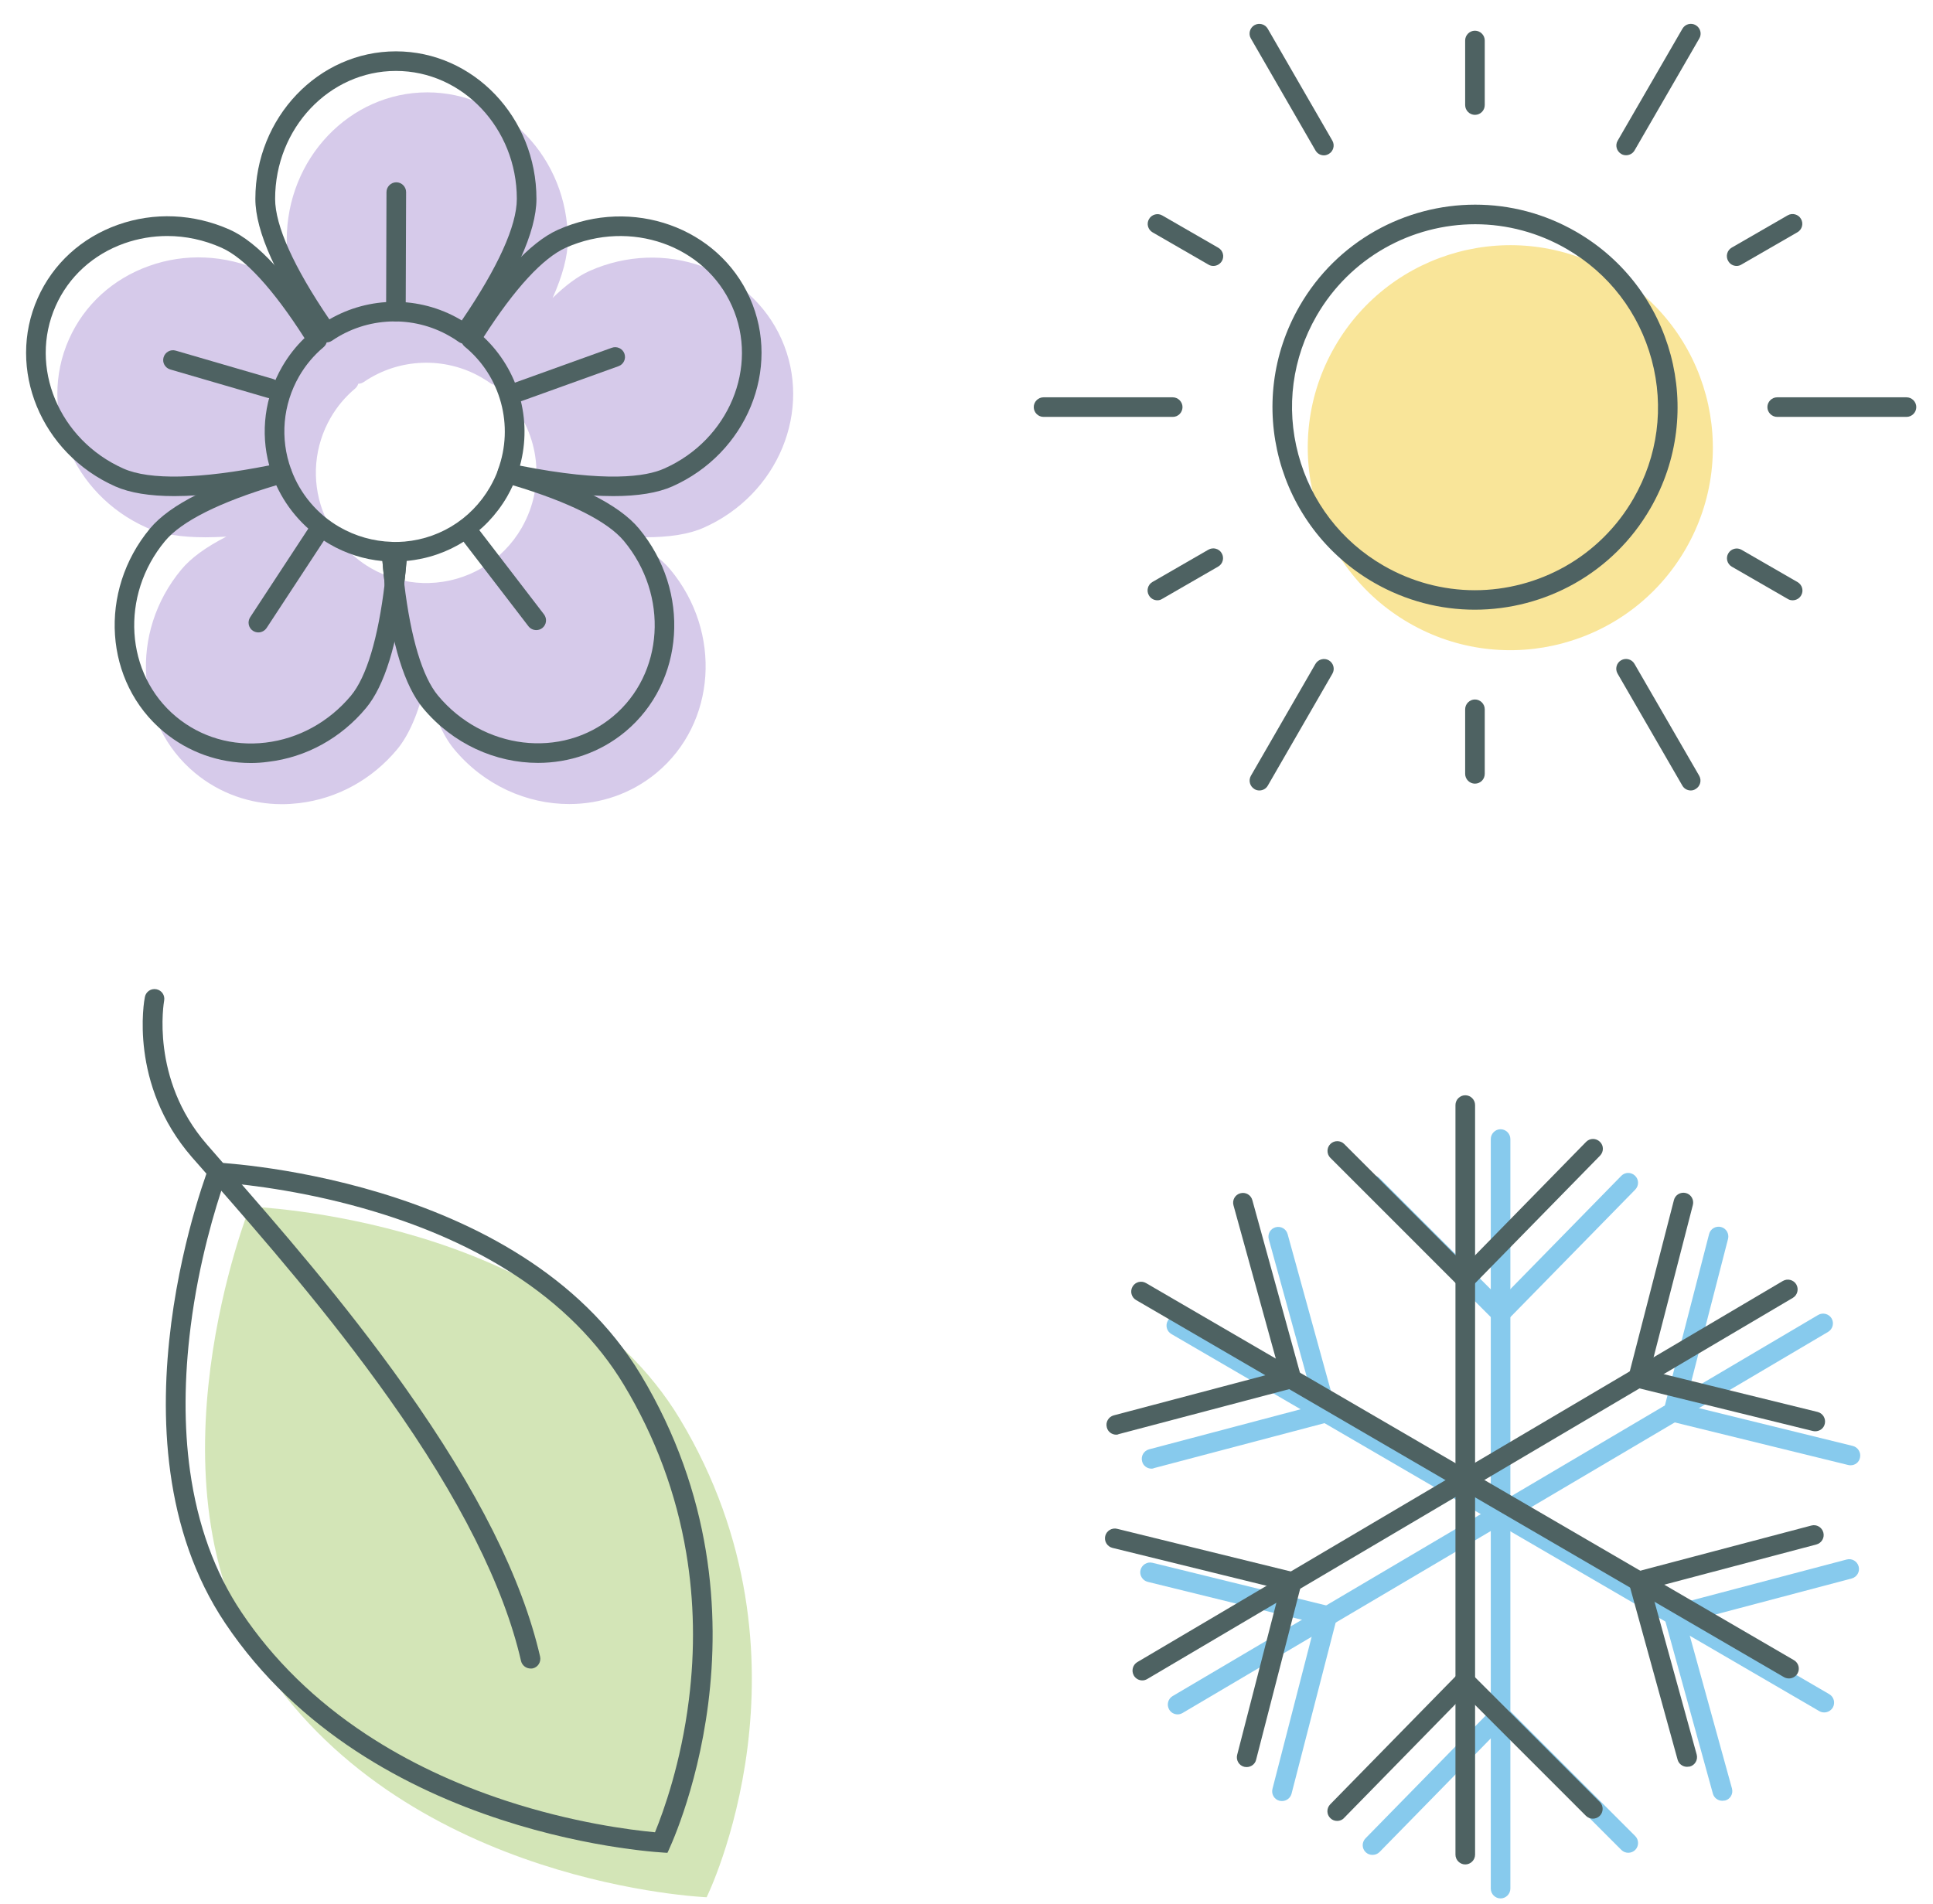 <svg width="67" height="66" viewBox="0 0 67 66" fill="none" xmlns="http://www.w3.org/2000/svg">
<path d="M52.016 46.005L47.331 41.319C47.199 41.188 47.199 40.97 47.331 40.839C47.462 40.708 47.68 40.708 47.811 40.839L52.012 45.039L56.194 40.766C56.325 40.63 56.538 40.63 56.674 40.762C56.81 40.893 56.81 41.106 56.679 41.242L52.016 46.005Z" fill="#87CAED"/>
<path d="M52.011 65.815C51.826 65.815 51.672 65.661 51.672 65.475V39.489C51.672 39.303 51.826 39.149 52.011 39.149C52.197 39.149 52.351 39.303 52.351 39.489V65.475C52.351 65.661 52.197 65.815 52.011 65.815Z" fill="#87CAED"/>
<path d="M47.571 64.306C47.485 64.306 47.399 64.275 47.335 64.211C47.199 64.08 47.199 63.867 47.331 63.731L51.993 58.968L56.679 63.654C56.81 63.785 56.81 64.003 56.679 64.134C56.547 64.265 56.33 64.265 56.198 64.134L51.998 59.934L47.816 64.207C47.748 64.275 47.661 64.306 47.571 64.306Z" fill="#87CAED"/>
<path d="M64.142 50.799C64.115 50.799 64.087 50.794 64.06 50.789L57.585 49.199L59.239 42.783C59.284 42.602 59.47 42.493 59.651 42.538C59.833 42.583 59.941 42.769 59.896 42.95L58.414 48.701L64.219 50.128C64.4 50.173 64.513 50.359 64.468 50.54C64.436 50.699 64.296 50.799 64.142 50.799Z" fill="#87CAED"/>
<path d="M40.819 59.435C40.702 59.435 40.588 59.376 40.525 59.267C40.43 59.104 40.484 58.896 40.643 58.801L63.018 45.588C63.181 45.492 63.389 45.547 63.485 45.706C63.58 45.869 63.525 46.077 63.367 46.172L40.992 59.385C40.937 59.417 40.878 59.435 40.819 59.435Z" fill="#87CAED"/>
<path d="M44.435 62.439C44.408 62.439 44.381 62.435 44.349 62.43C44.168 62.385 44.059 62.199 44.105 62.018L45.586 56.268L39.782 54.84C39.6 54.795 39.487 54.609 39.532 54.428C39.578 54.247 39.764 54.134 39.945 54.179L46.42 55.769L44.766 62.186C44.725 62.34 44.585 62.439 44.435 62.439Z" fill="#87CAED"/>
<path d="M59.697 62.43C59.547 62.43 59.411 62.331 59.37 62.181L57.599 55.756L64.006 54.066C64.187 54.016 64.373 54.124 64.423 54.306C64.473 54.487 64.364 54.673 64.183 54.723L58.441 56.241L60.032 62.004C60.082 62.186 59.977 62.371 59.796 62.421C59.755 62.426 59.724 62.43 59.697 62.43Z" fill="#87CAED"/>
<path d="M63.231 59.367C63.172 59.367 63.113 59.354 63.059 59.322L40.602 46.249C40.439 46.154 40.384 45.946 40.48 45.782C40.575 45.619 40.783 45.565 40.946 45.66L63.403 58.733C63.566 58.828 63.621 59.036 63.526 59.2C63.462 59.304 63.349 59.367 63.231 59.367Z" fill="#87CAED"/>
<path d="M39.913 50.916C39.764 50.916 39.623 50.817 39.587 50.663C39.537 50.481 39.646 50.296 39.827 50.246L45.568 48.728L43.978 42.964C43.928 42.783 44.032 42.597 44.213 42.547C44.395 42.497 44.58 42.602 44.63 42.783L46.402 49.208L39.995 50.898C39.972 50.912 39.94 50.916 39.913 50.916Z" fill="#87CAED"/>
<g opacity="0.4">
<path d="M8.661 41.831C8.661 41.831 4.85 51.379 9.164 57.813C14.226 65.367 24.493 65.774 24.493 65.774C24.493 65.774 28.571 57.514 23.569 49.199C19.364 42.212 8.661 41.831 8.661 41.831Z" fill="#91BF4B"/>
</g>
<path d="M55.859 9.442C59.216 11.381 60.367 15.672 58.428 19.03C56.488 22.388 52.197 23.539 48.84 21.599C45.482 19.66 44.331 15.369 46.27 12.011C48.21 8.653 52.501 7.503 55.859 9.442Z" fill="#F9E599"/>
<path d="M24.398 18.291C26.976 17.145 28.182 14.218 27.09 11.762C25.998 9.31 23.016 8.246 20.438 9.392C20.035 9.573 19.609 9.886 19.155 10.33C19.504 9.546 19.681 8.871 19.681 8.318C19.681 5.5 17.497 3.202 14.81 3.202C12.123 3.202 9.939 5.495 9.939 8.318C9.939 8.939 10.161 9.705 10.601 10.616C10.048 10.013 9.527 9.605 9.042 9.387C7.796 8.835 6.418 8.771 5.168 9.22C3.908 9.668 2.92 10.57 2.39 11.762C1.298 14.213 2.508 17.145 5.081 18.291C5.584 18.518 6.269 18.627 7.125 18.627C7.352 18.627 7.592 18.618 7.845 18.604C7.139 18.966 6.613 19.347 6.282 19.75C4.479 21.921 4.692 25.079 6.758 26.797C7.61 27.503 8.666 27.88 9.776 27.88C9.971 27.88 10.17 27.866 10.369 27.843C11.693 27.685 12.898 27.023 13.768 25.976C14.176 25.483 14.506 24.717 14.756 23.679C15.005 24.717 15.336 25.487 15.743 25.976C16.781 27.227 18.267 27.875 19.731 27.875C20.809 27.875 21.879 27.521 22.758 26.792C24.824 25.075 25.037 21.916 23.234 19.746C22.903 19.347 22.377 18.962 21.675 18.604C21.91 18.618 22.133 18.627 22.346 18.627C23.211 18.627 23.895 18.518 24.398 18.291ZM18.358 17.711V17.716C18.358 17.716 18.358 17.721 18.353 17.721C18.281 17.92 18.186 18.115 18.082 18.3C17.411 19.46 16.206 20.176 14.864 20.213C14.801 20.213 14.733 20.213 14.669 20.213C14.04 20.195 13.41 20.018 12.862 19.701C12.091 19.256 11.498 18.554 11.19 17.721C11.19 17.716 11.185 17.716 11.185 17.711C11.185 17.707 11.185 17.702 11.181 17.702C10.791 16.637 10.895 15.459 11.461 14.481C11.683 14.095 11.969 13.756 12.309 13.47C12.363 13.425 12.399 13.366 12.418 13.303C12.481 13.303 12.549 13.284 12.608 13.244C13.818 12.414 15.417 12.351 16.686 13.085C16.79 13.144 16.894 13.212 16.999 13.284C17.035 13.312 17.08 13.33 17.121 13.339C17.144 13.38 17.171 13.416 17.207 13.447C18.458 14.472 18.92 16.189 18.358 17.711Z" fill="#D6CAEA"/>
<path d="M16.097 11.916C16.024 11.916 15.956 11.893 15.898 11.852C15.798 11.78 15.694 11.712 15.585 11.653C14.316 10.919 12.716 10.982 11.507 11.812C11.353 11.916 11.144 11.88 11.035 11.726C9.585 9.646 8.851 8.019 8.851 6.895C8.851 4.077 11.035 1.78 13.723 1.78C16.41 1.78 18.594 4.072 18.594 6.895C18.594 8.033 17.846 9.673 16.378 11.771C16.328 11.843 16.246 11.893 16.156 11.911C16.138 11.911 16.115 11.916 16.097 11.916ZM15.929 11.064C15.956 11.078 15.984 11.096 16.006 11.109C17.252 9.283 17.914 7.829 17.914 6.895C17.914 4.448 16.033 2.459 13.723 2.459C11.412 2.459 9.536 4.448 9.536 6.895C9.536 7.824 10.184 9.261 11.416 11.073C12.798 10.267 14.534 10.258 15.929 11.064Z" fill="#4E6262"/>
<path d="M21.258 17.199C20.247 17.199 18.997 17.045 17.511 16.733C17.416 16.715 17.329 16.651 17.284 16.565C17.234 16.479 17.23 16.375 17.261 16.284C17.823 14.762 17.361 13.044 16.106 12.016C15.975 11.907 15.943 11.717 16.033 11.572C17.257 9.61 18.372 8.4 19.341 7.965C21.919 6.818 24.901 7.883 25.993 10.335C27.085 12.786 25.88 15.718 23.302 16.864C22.799 17.086 22.114 17.199 21.258 17.199ZM18.023 16.144C21.004 16.733 22.391 16.529 23.025 16.243C25.259 15.251 26.315 12.723 25.372 10.611C24.434 8.499 21.852 7.593 19.618 8.585C18.82 8.939 17.837 10.008 16.763 11.685C17.977 12.827 18.458 14.544 18.023 16.144Z" fill="#4E6262"/>
<path d="M6.042 17.199C5.186 17.199 4.501 17.086 3.998 16.864C1.42 15.718 0.215 12.79 1.307 10.335C1.837 9.143 2.825 8.241 4.085 7.793C5.34 7.348 6.713 7.407 7.959 7.96C8.933 8.395 10.052 9.619 11.285 11.594C11.375 11.739 11.344 11.925 11.217 12.034C10.877 12.319 10.591 12.659 10.369 13.044C9.803 14.027 9.699 15.201 10.088 16.266C10.12 16.357 10.116 16.461 10.066 16.547C10.016 16.633 9.934 16.696 9.839 16.715C8.335 17.041 7.066 17.199 6.042 17.199ZM5.797 8.182C5.294 8.182 4.791 8.268 4.311 8.436C3.228 8.821 2.381 9.591 1.928 10.611C0.99 12.723 2.041 15.246 4.275 16.243C5.186 16.651 6.93 16.61 9.332 16.135C9.019 14.984 9.178 13.756 9.78 12.713C9.993 12.346 10.252 12.011 10.555 11.721C9.472 10.026 8.484 8.948 7.682 8.59C7.075 8.318 6.436 8.182 5.797 8.182Z" fill="#4E6262"/>
<path d="M8.693 26.452C7.578 26.452 6.527 26.076 5.675 25.369C3.609 23.652 3.396 20.494 5.199 18.323C5.892 17.489 7.401 16.737 9.685 16.085C9.857 16.035 10.034 16.125 10.098 16.293C10.406 17.127 10.999 17.829 11.77 18.273C12.322 18.59 12.948 18.767 13.578 18.785C13.754 18.79 13.895 18.926 13.908 19.098C13.935 19.479 13.972 19.846 14.012 20.195C14.017 20.222 14.017 20.249 14.012 20.272C13.772 22.342 13.324 23.779 12.689 24.544C11.819 25.591 10.61 26.257 9.291 26.411C9.087 26.439 8.888 26.452 8.693 26.452ZM9.576 16.823C7.614 17.408 6.287 18.074 5.72 18.758C4.157 20.639 4.329 23.371 6.105 24.848C6.962 25.559 8.063 25.881 9.205 25.745C10.351 25.609 11.402 25.029 12.164 24.119C12.703 23.471 13.106 22.129 13.333 20.24C13.306 19.986 13.278 19.723 13.256 19.451C12.617 19.392 11.992 19.193 11.43 18.867C10.614 18.391 9.966 17.675 9.576 16.823Z" fill="#4E6262"/>
<path d="M18.648 26.448C17.18 26.448 15.698 25.795 14.66 24.549C14.026 23.783 13.578 22.347 13.337 20.276C13.333 20.249 13.333 20.222 13.337 20.199C13.378 19.85 13.414 19.483 13.441 19.102C13.455 18.93 13.596 18.794 13.772 18.79C15.118 18.758 16.319 18.042 16.989 16.878C17.094 16.692 17.189 16.497 17.261 16.298C17.325 16.13 17.502 16.039 17.674 16.089C19.953 16.742 21.457 17.494 22.146 18.323C23.95 20.494 23.736 23.652 21.67 25.369C20.796 26.094 19.726 26.448 18.648 26.448ZM14.012 20.235C14.239 22.125 14.642 23.466 15.181 24.114C16.745 25.994 19.464 26.321 21.24 24.844C23.016 23.366 23.188 20.634 21.625 18.754C21.059 18.074 19.731 17.408 17.778 16.823C17.719 16.955 17.651 17.086 17.579 17.213C16.84 18.491 15.553 19.311 14.094 19.447C14.071 19.714 14.044 19.982 14.012 20.235Z" fill="#4E6262"/>
<path d="M13.673 20.575C13.501 20.575 13.355 20.448 13.337 20.276C13.297 19.918 13.26 19.542 13.229 19.152C13.22 19.057 13.256 18.962 13.319 18.894C13.387 18.826 13.478 18.785 13.573 18.79C13.636 18.79 13.7 18.79 13.768 18.79C13.863 18.785 13.958 18.826 14.022 18.894C14.089 18.962 14.121 19.057 14.112 19.152C14.085 19.542 14.049 19.918 14.003 20.276C13.99 20.444 13.845 20.575 13.673 20.575Z" fill="#4E6262"/>
<path d="M13.723 11.141C13.723 11.141 13.718 11.141 13.723 11.141C13.532 11.141 13.383 10.987 13.383 10.801L13.396 6.66C13.396 6.474 13.55 6.32 13.736 6.32C13.922 6.32 14.076 6.474 14.076 6.66L14.062 10.801C14.062 10.987 13.908 11.141 13.723 11.141Z" fill="#4E6262"/>
<path d="M9.368 13.806C9.336 13.806 9.305 13.801 9.273 13.792L5.902 12.809C5.72 12.754 5.616 12.569 5.67 12.387C5.725 12.206 5.911 12.102 6.092 12.156L9.468 13.139C9.649 13.194 9.753 13.38 9.699 13.561C9.653 13.71 9.517 13.806 9.368 13.806Z" fill="#4E6262"/>
<path d="M8.956 21.925C8.892 21.925 8.829 21.907 8.77 21.871C8.611 21.767 8.57 21.558 8.67 21.4L10.822 18.119C10.927 17.961 11.135 17.92 11.294 18.02C11.452 18.124 11.493 18.332 11.393 18.491L9.241 21.771C9.173 21.871 9.064 21.925 8.956 21.925Z" fill="#4E6262"/>
<path d="M18.589 21.844C18.485 21.844 18.385 21.799 18.317 21.712L16.088 18.808C15.975 18.659 16.002 18.445 16.151 18.332C16.301 18.219 16.514 18.246 16.627 18.396L18.856 21.3C18.97 21.45 18.942 21.663 18.793 21.776C18.734 21.821 18.662 21.844 18.589 21.844Z" fill="#4E6262"/>
<path d="M17.964 13.928C17.823 13.928 17.692 13.842 17.642 13.701C17.579 13.525 17.669 13.33 17.846 13.266L21.208 12.056C21.385 11.993 21.58 12.084 21.643 12.26C21.707 12.437 21.616 12.632 21.439 12.695L18.077 13.905C18.041 13.919 18 13.928 17.964 13.928Z" fill="#4E6262"/>
<path d="M51.133 7.774C52.238 7.774 53.33 8.069 54.295 8.626C55.764 9.474 56.81 10.842 57.25 12.478C57.689 14.114 57.463 15.822 56.615 17.29C56.049 18.273 55.229 19.084 54.25 19.637C53.294 20.176 52.215 20.462 51.119 20.462C50.013 20.462 48.921 20.167 47.956 19.61C46.488 18.763 45.441 17.394 45.002 15.758C44.562 14.123 44.789 12.414 45.636 10.946C46.203 9.963 47.023 9.152 48.001 8.599C48.953 8.06 50.036 7.774 51.133 7.774ZM51.133 7.095C48.708 7.095 46.347 8.354 45.047 10.606C43.108 13.964 44.259 18.255 47.616 20.195C48.722 20.833 49.927 21.137 51.119 21.137C53.543 21.137 55.904 19.877 57.204 17.625C59.144 14.268 57.993 9.977 54.635 8.037C53.529 7.398 52.324 7.095 51.133 7.095Z" fill="#4E6262"/>
<path d="M56.361 5.382C56.303 5.382 56.244 5.368 56.194 5.337C56.031 5.241 55.976 5.033 56.072 4.874L58.315 0.996C58.41 0.832 58.618 0.778 58.777 0.873C58.94 0.968 58.994 1.177 58.899 1.335L56.656 5.214C56.593 5.323 56.479 5.382 56.361 5.382Z" fill="#4E6262"/>
<path d="M45.89 5.386C45.772 5.386 45.659 5.327 45.595 5.214L43.357 1.335C43.262 1.172 43.321 0.964 43.479 0.873C43.642 0.778 43.851 0.837 43.941 0.996L46.18 4.874C46.275 5.037 46.216 5.246 46.057 5.337C46.003 5.368 45.944 5.386 45.89 5.386Z" fill="#4E6262"/>
<path d="M40.652 14.453H36.17C35.984 14.453 35.831 14.299 35.831 14.114C35.831 13.928 35.984 13.774 36.17 13.774H40.647C40.833 13.774 40.987 13.928 40.987 14.114C40.987 14.299 40.837 14.453 40.652 14.453Z" fill="#4E6262"/>
<path d="M43.651 27.404C43.593 27.404 43.534 27.39 43.484 27.358C43.321 27.263 43.266 27.055 43.357 26.896L45.595 23.017C45.69 22.854 45.899 22.8 46.057 22.891C46.221 22.986 46.275 23.194 46.184 23.353L43.946 27.232C43.883 27.345 43.769 27.404 43.651 27.404Z" fill="#4E6262"/>
<path d="M58.605 27.404C58.487 27.404 58.373 27.345 58.31 27.232L56.067 23.353C55.972 23.19 56.031 22.981 56.189 22.891C56.352 22.796 56.561 22.854 56.652 23.013L58.895 26.892C58.99 27.055 58.931 27.263 58.772 27.354C58.718 27.39 58.659 27.404 58.605 27.404Z" fill="#4E6262"/>
<path d="M66.081 14.453H61.6C61.414 14.453 61.26 14.299 61.26 14.114C61.26 13.928 61.414 13.774 61.6 13.774H66.081C66.267 13.774 66.421 13.928 66.421 14.114C66.421 14.299 66.267 14.453 66.081 14.453Z" fill="#4E6262"/>
<path d="M51.123 3.982C50.938 3.982 50.784 3.828 50.784 3.642V1.403C50.784 1.218 50.938 1.064 51.123 1.064C51.309 1.064 51.463 1.218 51.463 1.403V3.642C51.463 3.828 51.314 3.982 51.123 3.982Z" fill="#4E6262"/>
<path d="M42.056 9.22C41.998 9.22 41.939 9.206 41.889 9.175L39.949 8.055C39.786 7.96 39.732 7.752 39.827 7.593C39.922 7.43 40.131 7.376 40.289 7.471L42.229 8.59C42.392 8.685 42.446 8.894 42.351 9.052C42.288 9.156 42.174 9.22 42.056 9.22Z" fill="#4E6262"/>
<path d="M40.117 20.811C39.999 20.811 39.886 20.752 39.822 20.639C39.727 20.476 39.786 20.267 39.945 20.176L41.884 19.057C42.047 18.962 42.256 19.021 42.346 19.18C42.442 19.343 42.383 19.551 42.224 19.642L40.285 20.761C40.23 20.797 40.171 20.811 40.117 20.811Z" fill="#4E6262"/>
<path d="M51.123 27.168C50.938 27.168 50.784 27.014 50.784 26.828V24.59C50.784 24.404 50.938 24.25 51.123 24.25C51.309 24.25 51.463 24.404 51.463 24.59V26.828C51.463 27.014 51.314 27.168 51.123 27.168Z" fill="#4E6262"/>
<path d="M62.134 20.811C62.075 20.811 62.017 20.797 61.967 20.765L60.027 19.646C59.864 19.551 59.81 19.343 59.905 19.184C60 19.021 60.209 18.967 60.367 19.062L62.306 20.181C62.47 20.276 62.524 20.485 62.429 20.643C62.365 20.752 62.252 20.811 62.134 20.811Z" fill="#4E6262"/>
<path d="M60.195 9.22C60.077 9.22 59.964 9.161 59.901 9.048C59.805 8.885 59.864 8.676 60.023 8.585L61.962 7.466C62.125 7.371 62.334 7.43 62.424 7.589C62.52 7.752 62.461 7.96 62.302 8.051L60.363 9.17C60.313 9.202 60.254 9.22 60.195 9.22Z" fill="#4E6262"/>
<path d="M50.793 44.681C50.702 44.681 50.616 44.645 50.553 44.582L46.112 40.141C45.98 40.01 45.98 39.792 46.112 39.661C46.243 39.529 46.461 39.529 46.592 39.661L50.793 43.861L54.975 39.588C55.106 39.452 55.319 39.452 55.455 39.584C55.591 39.715 55.591 39.928 55.46 40.064L51.037 44.582C50.969 44.645 50.883 44.681 50.793 44.681Z" fill="#4E6262"/>
<path d="M50.788 64.637C50.602 64.637 50.448 64.483 50.448 64.297V38.31C50.448 38.125 50.602 37.971 50.788 37.971C50.974 37.971 51.128 38.125 51.128 38.31V64.297C51.128 64.483 50.974 64.637 50.788 64.637Z" fill="#4E6262"/>
<path d="M46.347 63.128C46.261 63.128 46.175 63.096 46.112 63.033C45.976 62.902 45.976 62.689 46.107 62.553L50.53 58.035C50.593 57.972 50.679 57.935 50.77 57.931C50.861 57.931 50.947 57.967 51.01 58.031L55.451 62.471C55.582 62.602 55.582 62.82 55.451 62.951C55.319 63.083 55.102 63.083 54.97 62.951L50.77 58.751L46.588 63.024C46.524 63.096 46.438 63.128 46.347 63.128Z" fill="#4E6262"/>
<path d="M62.918 49.62C62.891 49.62 62.864 49.616 62.837 49.611L56.697 48.102C56.611 48.08 56.534 48.026 56.488 47.948C56.443 47.871 56.429 47.776 56.452 47.69L58.02 41.605C58.065 41.423 58.251 41.315 58.432 41.36C58.614 41.405 58.722 41.591 58.677 41.772L57.195 47.523L63 48.95C63.181 48.995 63.294 49.181 63.249 49.362C63.213 49.521 63.072 49.62 62.918 49.62Z" fill="#4E6262"/>
<path d="M39.596 58.257C39.478 58.257 39.365 58.198 39.301 58.09C39.206 57.926 39.261 57.718 39.419 57.623L61.794 44.41C61.958 44.314 62.166 44.369 62.261 44.527C62.356 44.691 62.302 44.899 62.143 44.994L39.768 58.207C39.714 58.239 39.655 58.257 39.596 58.257Z" fill="#4E6262"/>
<path d="M43.212 61.261C43.185 61.261 43.157 61.257 43.126 61.252C42.944 61.207 42.836 61.021 42.881 60.84L44.363 55.09L38.558 53.662C38.377 53.617 38.264 53.431 38.309 53.25C38.354 53.069 38.54 52.956 38.721 53.001L44.861 54.51C44.947 54.532 45.024 54.587 45.07 54.664C45.115 54.741 45.129 54.836 45.106 54.922L43.538 61.008C43.502 61.161 43.361 61.261 43.212 61.261Z" fill="#4E6262"/>
<path d="M58.473 61.252C58.324 61.252 58.188 61.153 58.147 61.003L56.466 54.908C56.443 54.822 56.452 54.727 56.498 54.65C56.543 54.573 56.615 54.514 56.706 54.492L62.782 52.888C62.964 52.838 63.149 52.946 63.199 53.128C63.249 53.309 63.14 53.495 62.959 53.544L57.218 55.062L58.809 60.826C58.858 61.008 58.754 61.193 58.573 61.243C58.532 61.248 58.5 61.252 58.473 61.252Z" fill="#4E6262"/>
<path d="M62.008 58.189C61.949 58.189 61.89 58.175 61.835 58.144L39.379 45.071C39.215 44.976 39.161 44.767 39.256 44.604C39.351 44.441 39.56 44.387 39.723 44.482L62.18 57.555C62.343 57.65 62.397 57.858 62.302 58.021C62.239 58.126 62.125 58.189 62.008 58.189Z" fill="#4E6262"/>
<path d="M38.69 49.738C38.54 49.738 38.4 49.639 38.364 49.485C38.314 49.303 38.422 49.117 38.604 49.068L44.345 47.55L42.754 41.786C42.704 41.605 42.809 41.419 42.99 41.369C43.171 41.319 43.357 41.423 43.407 41.605L45.088 47.699C45.111 47.785 45.101 47.88 45.056 47.958C45.011 48.035 44.938 48.093 44.848 48.116L38.771 49.72C38.749 49.734 38.717 49.738 38.69 49.738Z" fill="#4E6262"/>
<path d="M18.39 57.845C18.236 57.845 18.095 57.736 18.059 57.582C17.465 54.995 15.929 51.931 13.482 48.483C11.402 45.547 9.082 42.892 7.388 40.957C7.125 40.658 6.88 40.372 6.649 40.114C4.461 37.59 4.995 34.685 5.022 34.563C5.059 34.377 5.235 34.26 5.421 34.296C5.607 34.332 5.725 34.509 5.689 34.694C5.684 34.726 5.199 37.404 7.166 39.67C7.392 39.933 7.637 40.214 7.9 40.513C9.604 42.461 11.937 45.13 14.035 48.093C16.564 51.664 18.095 54.723 18.721 57.432C18.761 57.614 18.648 57.799 18.467 57.84C18.444 57.845 18.417 57.845 18.39 57.845Z" fill="#4E6262"/>
<path d="M7.764 41.002C8.666 41.079 10.714 41.315 13.011 42.013C14.806 42.556 16.401 43.272 17.755 44.142C19.423 45.212 20.723 46.512 21.625 48.012C22.717 49.824 23.442 51.786 23.786 53.839C24.063 55.488 24.095 57.201 23.877 58.932C23.605 61.116 23.003 62.788 22.703 63.522C21.843 63.441 19.849 63.187 17.542 62.43C15.748 61.841 14.117 61.066 12.689 60.124C10.922 58.959 9.468 57.537 8.371 55.896C7.447 54.519 6.849 52.869 6.586 50.989C6.373 49.462 6.382 47.781 6.608 45.991C6.894 43.712 7.478 41.836 7.764 41.002ZM7.302 40.291C7.302 40.291 3.491 49.838 7.805 56.272C12.866 63.826 23.134 64.234 23.134 64.234C23.134 64.234 27.212 55.973 22.209 47.658C18.005 40.671 7.302 40.291 7.302 40.291Z" fill="#4E6262"/>
</svg>
